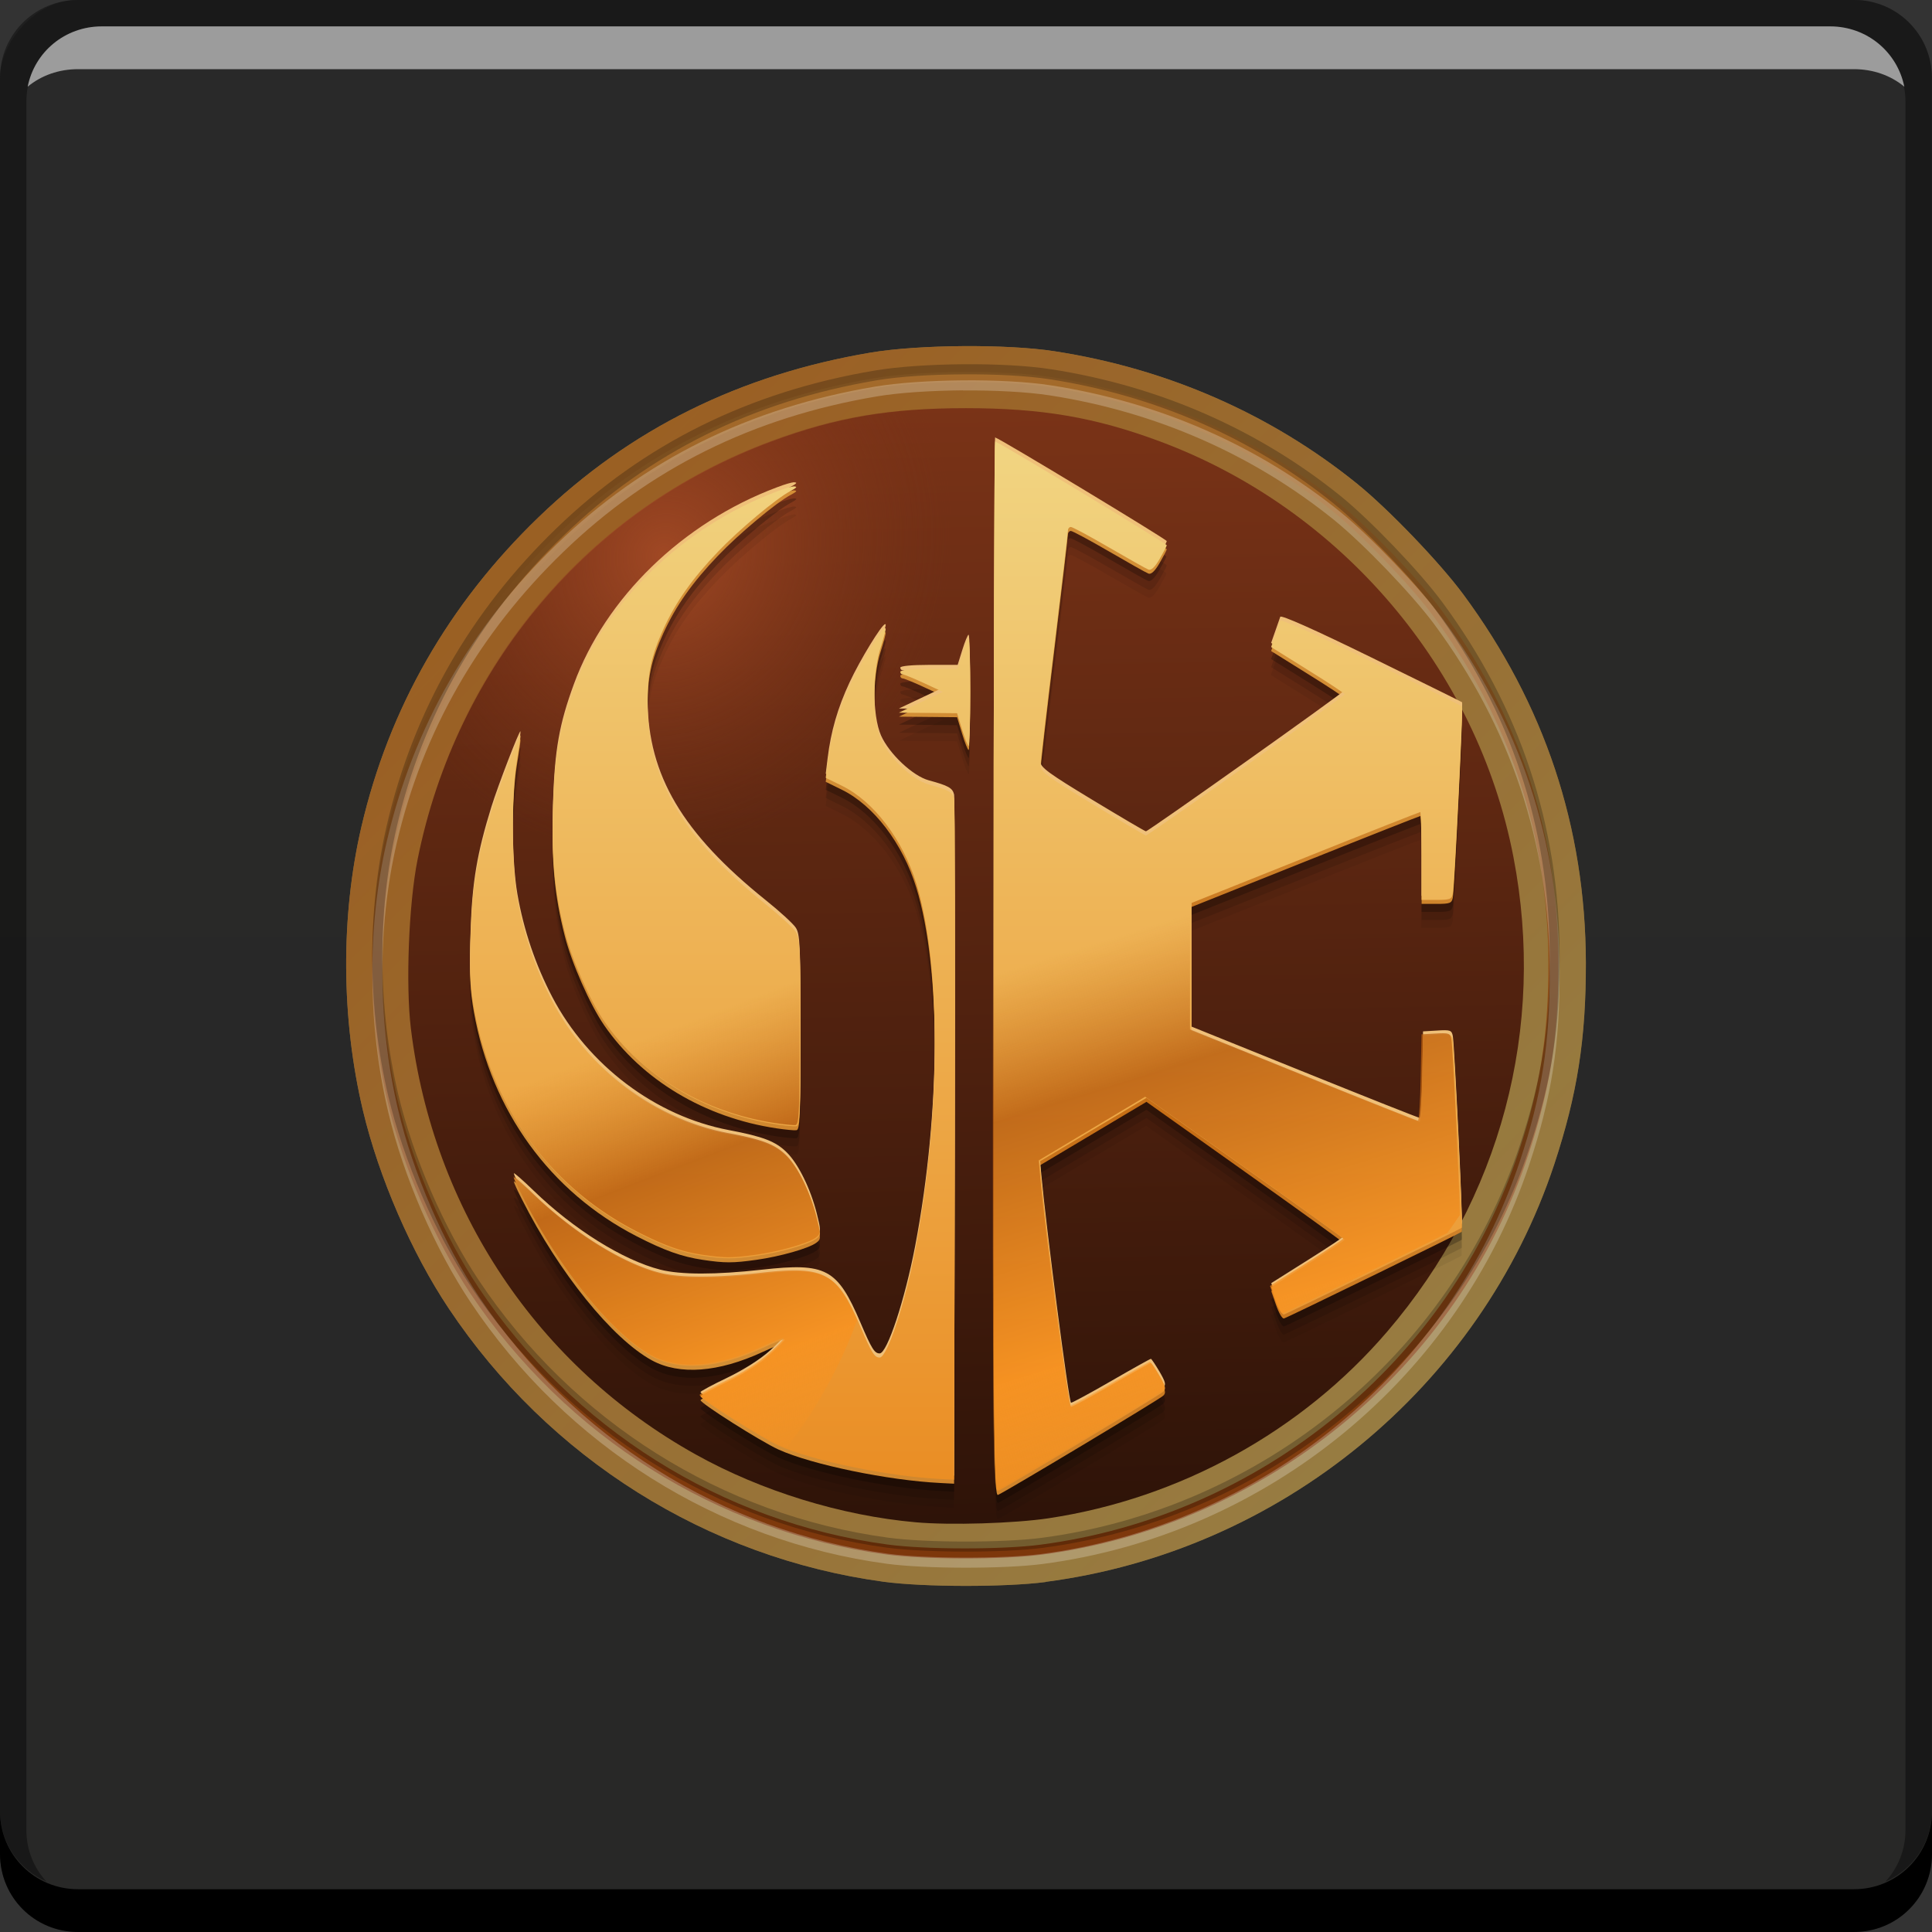 <svg xmlns="http://www.w3.org/2000/svg" xmlns:svg="http://www.w3.org/2000/svg" xmlns:xlink="http://www.w3.org/1999/xlink" id="svg2" width="48" height="48" version="1.1" viewBox="0 0 13.547 13.547"><rect x="0" y="0" width="13.547" height="13.547" fill="#333333" stroke="none"/><defs id="defs4"><linearGradient id="linearGradient6159"><stop id="stop6161" offset="0" stop-color="#a04824" stop-opacity="1"/><stop id="stop6163" offset="1" stop-color="#7a3317" stop-opacity="0"/></linearGradient><linearGradient id="linearGradient6140"><stop id="stop6142" offset="0" stop-color="#fb931f" stop-opacity="0"/><stop id="stop6144" offset=".267" stop-color="#fa911d" stop-opacity="1"/><stop id="stop6146" offset=".737" stop-color="#b05309" stop-opacity="1"/><stop id="stop6148" offset="1" stop-color="#c66d14" stop-opacity="0"/></linearGradient><linearGradient id="linearGradient6102"><stop id="stop6104" offset="0" stop-color="#fb931f" stop-opacity="0"/><stop id="stop6110" offset=".267" stop-color="#fa911d" stop-opacity="1"/><stop id="stop6112" offset=".717" stop-color="#b05309" stop-opacity="1"/><stop id="stop6106" offset="1" stop-color="#c66d14" stop-opacity="0"/></linearGradient><linearGradient id="linearGradient6079"><stop id="stop6081" offset="0" stop-color="#c56b13" stop-opacity="1"/><stop id="stop6083" offset="1" stop-color="#d38f36" stop-opacity="1"/></linearGradient><linearGradient id="linearGradient6067"><stop id="stop6069" offset="0" stop-color="#ea8c22" stop-opacity="1"/><stop id="stop6071" offset="1" stop-color="#f1d582" stop-opacity="1"/></linearGradient><linearGradient id="linearGradient6057"><stop id="stop6059" offset="0" stop-color="#d28c15" stop-opacity="1"/><stop id="stop6061" offset=".039" stop-color="#9e8749" stop-opacity="1"/><stop id="stop6063" offset=".94" stop-color="#9a4d0b" stop-opacity="1"/><stop id="stop6065" offset="1" stop-color="#fbe48c" stop-opacity="1"/></linearGradient><linearGradient id="linearGradient5993"><stop id="stop5995" offset="0" stop-color="#2e1308" stop-opacity="1"/><stop id="stop5997" offset="1" stop-color="#7a3317" stop-opacity="1"/></linearGradient><linearGradient id="linearGradient5728"><stop id="stop5730" offset="0" stop-color="#7d370b" stop-opacity="1"/><stop id="stop5732" offset="1" stop-color="#a46b2b" stop-opacity="1"/></linearGradient><linearGradient id="linearGradient1061" x1="-31.188" x2="-31.188" y1="-1055.425" y2="-1007.487" gradientTransform="matrix(0.282,0,0,0.282,15.557,284.302)" gradientUnits="userSpaceOnUse" xlink:href="#linearGradient1373"/><linearGradient id="linearGradient6194" x1="0" x2="1" y1="0" y2="0" gradientTransform="matrix(13.527,20.526,20.526,-13.527,19.19,1021.054)" gradientUnits="userSpaceOnUse" spreadMethod="pad"><stop id="stop6196" offset="0" stop-color="#fff" stop-opacity="1"/><stop id="stop6198" offset=".168" stop-color="#29282b" stop-opacity="1"/><stop id="stop6200" offset=".264" stop-color="#868c95" stop-opacity="1"/><stop id="stop6202" offset=".396" stop-color="#92979f" stop-opacity="1"/><stop id="stop6204" offset=".542" stop-color="#737881" stop-opacity="1"/><stop id="stop6206" offset=".626" stop-color="#70757e" stop-opacity="1"/><stop id="stop6208" offset=".718" stop-color="#e4e6e8" stop-opacity="1"/><stop id="stop6210" offset=".791" stop-color="#fff" stop-opacity="1"/><stop id="stop6212" offset="1" stop-color="#1d191a" stop-opacity="1"/></linearGradient><linearGradient id="linearGradient5485" x1="11.133" x2="2.463" y1="11.16" y2="2.49" gradientUnits="userSpaceOnUse" xlink:href="#linearGradient6194"/><linearGradient id="linearGradient5664" x1="11.133" x2="2.463" y1="11.16" y2="2.49" gradientUnits="userSpaceOnUse" xlink:href="#linearGradient4686"/><linearGradient id="linearGradient5716" x1="6.639" x2="6.639" y1="11.138" y2="2.374" gradientTransform="matrix(3.394,0,0,3.394,1.013,1.013)" gradientUnits="userSpaceOnUse" xlink:href="#linearGradient5728"/><linearGradient id="linearGradient5981" x1="6.747" x2="6.606" y1="10.664" y2="2.845" gradientUnits="userSpaceOnUse" xlink:href="#linearGradient5993"/><linearGradient id="linearGradient4686"><stop id="stop4688" offset="0" stop-color="#524625" stop-opacity="1"/><stop id="stop4690" offset=".039" stop-color="#9e8749" stop-opacity="1"/><stop id="stop4692" offset=".94" stop-color="#c6af76" stop-opacity="1"/><stop id="stop4694" offset="1" stop-color="#000" stop-opacity="1"/></linearGradient><linearGradient id="linearGradient6055" x1="11.133" x2="2.472" y1="11.16" y2="2.499" gradientUnits="userSpaceOnUse" xlink:href="#linearGradient6057"/><linearGradient id="linearGradient6073" x1="6.835" x2="6.835" y1="10.528" y2="3.07" gradientUnits="userSpaceOnUse" xlink:href="#linearGradient6067"/><radialGradient id="radialGradient6077" cx="8.12" cy="7.975" r="3.477" fx="8.12" fy="7.975" gradientTransform="matrix(1,0,0,1.058,0,-0.367)" gradientUnits="userSpaceOnUse" xlink:href="#linearGradient6079"/><linearGradient id="linearGradient6108" x1="5.746" x2="4.586" y1="10.303" y2="7.267" gradientTransform="scale(3.543)" gradientUnits="userSpaceOnUse" xlink:href="#linearGradient6102"/><linearGradient id="linearGradient6134" x1="9.525" x2="8.41" y1="9.984" y2="6.396" gradientTransform="scale(3.543)" gradientUnits="userSpaceOnUse" xlink:href="#linearGradient6140"/><radialGradient id="radialGradient6157" cx="15.321" cy="13.901" r="7.648" fx="15.321" fy="13.901" gradientTransform="matrix(0.53,-0.848,0.776,0.485,-2.415,20.042)" gradientUnits="userSpaceOnUse" xlink:href="#linearGradient6159"/><linearGradient id="linearGradient1373"><stop id="stop1375" offset="0" stop-color="#282827" stop-opacity="1"/><stop id="stop1377" offset="1" stop-color="#292929" stop-opacity="1"/></linearGradient></defs><rect id="rect2991-1" width="13.547" height="13.547" x="0" y="-13.545" fill="url(#linearGradient1061)" fill-opacity="1" stroke="none" ry=".549" transform="scale(1,-1)"/><path id="rect846" fill="#000" fill-opacity="1" stroke="none" d="m -1.9999999e-8,12.7 0,0.3 c 0,0.304 0.243,0.547 0.547,0.547 l 12.453,0 c 0.304,0 0.547,-0.243 0.547,-0.547 l 0,-0.3 c 0,0.304 -0.243,0.547 -0.547,0.547 l -12.453,0 C 0.243,13.247 -1.9999999e-8,13.004 -1.9999999e-8,12.7 Z"/><path id="rect4280-4" fill="#000" fill-opacity=".392" stroke="none" d="M 0.547,-1.88294e-7 C 0.243,-1.88294e-7 -1.9999999e-8,0.243 -1.9999999e-8,0.547 l 0,12.153 c 0,0.224 0.135,0.409 0.326,0.494 -0.087,-0.094 -0.141,-0.221 -0.141,-0.362 l 0,-12.118 c 0,-0.296 0.233,-0.529 0.529,-0.529 l 12.118,0 c 0.296,0 0.529,0.233 0.529,0.529 l 0,12.118 c 0,0.141 -0.054,0.268 -0.141,0.362 0.191,-0.085 0.326,-0.27 0.326,-0.494 l 0,-12.153 C 13.547,0.243 13.304,-1.88294e-7 13,-1.88294e-7 l -12.453,0 z"/><path id="path7515" fill="#fff" fill-opacity=".537" stroke="none" d="m 0.714,0.185 c -0.259,0 -0.472,0.18 -0.52,0.423 0.095,-0.079 0.219,-0.123 0.353,-0.123 l 12.453,0 c 0.134,0 0.258,0.044 0.353,0.123 -0.049,-0.243 -0.262,-0.423 -0.52,-0.423 l -12.118,0 z"/><path id="path4184" fill="url(#linearGradient5485)" fill-opacity="1" stroke-width=".019" d="m 7.331,11.092 c 1.647,-0.214 3.051,-1.367 3.568,-2.93 0.161,-0.488 0.222,-0.877 0.221,-1.412 -0.003,-0.951 -0.29,-1.812 -0.86,-2.583 -0.165,-0.223 -0.525,-0.598 -0.744,-0.775 -0.604,-0.488 -1.33,-0.807 -2.121,-0.929 -0.334,-0.052 -0.953,-0.047 -1.288,0.009 -0.92,0.155 -1.691,0.537 -2.332,1.156 -0.63,0.608 -1.047,1.338 -1.241,2.17 -0.146,0.628 -0.142,1.344 0.011,1.989 0.111,0.467 0.341,0.998 0.603,1.39 0.701,1.049 1.811,1.746 3.047,1.914 0.279,0.038 0.853,0.039 1.137,0.002 z"/><path id="path5662" fill="url(#linearGradient5664)" fill-opacity="1" stroke-width=".019" d="m 7.331,11.092 c 1.647,-0.214 3.051,-1.367 3.568,-2.93 0.161,-0.488 0.222,-0.877 0.221,-1.412 -0.003,-0.951 -0.29,-1.812 -0.86,-2.583 -0.165,-0.223 -0.525,-0.598 -0.744,-0.775 -0.604,-0.488 -1.33,-0.807 -2.121,-0.929 -0.334,-0.052 -0.953,-0.047 -1.288,0.009 -0.92,0.155 -1.691,0.537 -2.332,1.156 -0.63,0.608 -1.047,1.338 -1.241,2.17 -0.146,0.628 -0.142,1.344 0.011,1.989 0.111,0.467 0.341,0.998 0.603,1.39 0.701,1.049 1.811,1.746 3.047,1.914 0.279,0.038 0.853,0.039 1.137,0.002 z" opacity=".76"/><path id="path6053" fill="url(#linearGradient6055)" fill-opacity="1" stroke-width=".019" d="m 7.331,11.092 c 1.647,-0.214 3.051,-1.367 3.568,-2.93 0.161,-0.488 0.222,-0.877 0.221,-1.412 -0.003,-0.951 -0.29,-1.812 -0.86,-2.583 -0.165,-0.223 -0.525,-0.598 -0.744,-0.775 -0.604,-0.488 -1.33,-0.807 -2.121,-0.929 -0.334,-0.052 -0.953,-0.047 -1.288,0.009 -0.92,0.155 -1.691,0.537 -2.332,1.156 -0.63,0.608 -1.047,1.338 -1.241,2.17 -0.146,0.628 -0.142,1.344 0.011,1.989 0.111,0.467 0.341,0.998 0.603,1.39 0.701,1.049 1.811,1.746 3.047,1.914 0.279,0.038 0.853,0.039 1.137,0.002 z" opacity=".76"/><path id="path5714" fill="url(#linearGradient5716)" fill-opacity="1" stroke-width=".066" d="M 23.924 9.25 C 23.115 9.256 22.306 9.309 21.738 9.404 C 18.615 9.931 15.999 11.227 13.824 13.326 C 11.687 15.39 10.27 17.869 9.613 20.691 C 9.117 22.822 9.129 25.253 9.648 27.441 C 10.025 29.028 10.806 30.831 11.693 32.158 C 14.074 35.72 17.84 38.085 22.033 38.652 C 22.981 38.781 24.929 38.784 25.893 38.658 C 31.482 37.932 36.246 34.02 38.002 28.715 C 38.55 27.06 38.755 25.739 38.75 23.922 C 38.74 20.696 37.766 17.772 35.83 15.156 C 35.269 14.399 34.051 13.127 33.307 12.525 C 31.258 10.868 28.793 9.789 26.109 9.373 C 25.542 9.285 24.733 9.244 23.924 9.25 z M 23.926 9.5 C 24.721 9.494 25.517 9.535 26.074 9.621 C 28.713 10.03 31.135 11.091 33.148 12.721 C 33.88 13.313 35.08 14.562 35.631 15.307 C 37.534 17.878 38.49 20.75 38.5 23.922 C 38.505 25.708 38.302 27.008 37.764 28.635 C 36.037 33.85 31.354 37.696 25.859 38.41 C 24.912 38.533 22.998 38.53 22.066 38.404 C 17.945 37.847 14.243 35.521 11.902 32.02 C 11.03 30.715 10.263 28.942 9.893 27.383 C 9.382 25.231 9.37 22.841 9.857 20.746 C 10.503 17.971 11.897 15.536 13.998 13.508 C 16.136 11.444 18.707 10.168 21.777 9.65 C 22.335 9.556 23.13 9.506 23.926 9.5 z" opacity="1" transform="scale(0.282)"/><path id="path4180" fill="url(#linearGradient5981)" fill-opacity="1" stroke-width=".019" d="m 7.352,10.646 c 0.92,-0.138 1.777,-0.61 2.376,-1.31 0.795,-0.928 1.115,-2.13 0.884,-3.327 -0.254,-1.319 -1.209,-2.441 -2.479,-2.914 -0.454,-0.169 -0.828,-0.233 -1.361,-0.233 -0.533,0 -0.907,0.064 -1.361,0.233 -1.279,0.476 -2.212,1.578 -2.483,2.932 -0.062,0.308 -0.084,0.879 -0.047,1.184 0.155,1.272 0.89,2.371 1.998,2.988 0.459,0.256 1.021,0.429 1.541,0.475 0.243,0.022 0.69,0.008 0.933,-0.028 z"/><path id="path6150" fill="url(#radialGradient6157)" fill-opacity="1" stroke-width=".068" d="m 23.994,10.141 c -1.889,0 -3.215,0.227 -4.824,0.826 -4.533,1.688 -7.837,5.589 -8.799,10.389 -0.066,0.33 -0.114,0.753 -0.152,1.201 15.581,1.734 15.586,-6.679 15.297,-12.348 -0.476,-0.042 -0.971,-0.068 -1.521,-0.068 z" transform="scale(0.282)"/><path id="path6120" fill="#000" fill-opacity=".059" stroke-width=".019" d="m 6.978,3.291 c -0.006,0 -0.011,1.659 -0.011,3.686 0,3.383 0.003,3.685 0.031,3.674 0.046,-0.018 1.128,-0.667 1.158,-0.695 0.022,-0.02 0.017,-0.039 -0.026,-0.113 -0.029,-0.049 -0.056,-0.089 -0.06,-0.089 -0.005,0 -0.129,0.069 -0.276,0.154 -0.147,0.085 -0.275,0.154 -0.284,0.154 -0.015,0 -0.176,-1.242 -0.208,-1.596 L 7.29,8.34 7.663,8.117 8.037,7.894 8.731,8.387 c 0.382,0.271 0.695,0.497 0.695,0.502 3.08e-4,0.005 -0.115,0.082 -0.257,0.171 l -0.257,0.162 0.034,0.098 c 0.019,0.054 0.043,0.096 0.055,0.093 0.022,-0.005 1.235,-0.597 1.247,-0.608 0.009,-0.009 -0.052,-1.257 -0.063,-1.316 -0.008,-0.04 -0.018,-0.044 -0.109,-0.038 l -0.1,0.006 -0.005,0.303 c -0.003,0.167 -0.012,0.303 -0.019,0.303 -0.008,2.5e-5 -0.371,-0.144 -0.807,-0.32 l -0.793,-0.32 0,-0.448 0,-0.447 0.798,-0.319 c 0.439,-0.176 0.802,-0.319 0.807,-0.319 0.005,0 0.009,0.138 0.009,0.308 l 0,0.308 0.105,0 c 0.094,0 0.106,-0.005 0.114,-0.043 0.011,-0.053 0.072,-1.306 0.065,-1.314 -0.003,-0.003 -0.289,-0.144 -0.636,-0.314 -0.404,-0.198 -0.634,-0.3 -0.639,-0.285 -0.005,0.013 -0.021,0.059 -0.036,0.103 l -0.028,0.08 0.258,0.161 c 0.142,0.088 0.258,0.165 0.258,0.17 -2.05e-4,0.013 -1.378,0.991 -1.394,0.99 -0.007,-5.95e-4 -0.176,-0.1 -0.376,-0.221 -0.304,-0.184 -0.363,-0.227 -0.363,-0.265 -5.6e-5,-0.025 0.043,-0.4 0.096,-0.834 0.053,-0.434 0.096,-0.801 0.096,-0.816 0,-0.015 0.009,-0.027 0.021,-0.027 0.011,0 0.132,0.065 0.268,0.144 0.136,0.079 0.26,0.149 0.276,0.155 0.019,0.007 0.045,-0.017 0.078,-0.074 0.027,-0.047 0.05,-0.09 0.05,-0.097 0,-0.012 -1.18,-0.725 -1.2,-0.725 z m -1.407,0.316 c -0.019,0.001 -0.064,0.013 -0.126,0.037 -0.659,0.248 -1.2,0.774 -1.421,1.379 -0.103,0.281 -0.134,0.46 -0.146,0.821 -0.012,0.368 0.009,0.601 0.082,0.887 0.048,0.19 0.177,0.483 0.277,0.628 0.264,0.383 0.705,0.647 1.209,0.722 0.06,0.009 0.122,0.015 0.138,0.013 0.025,-0.003 0.029,-0.09 0.029,-0.658 0,-0.587 -0.004,-0.66 -0.033,-0.705 -0.018,-0.028 -0.114,-0.116 -0.213,-0.195 -0.582,-0.468 -0.822,-0.874 -0.826,-1.397 -0.002,-0.214 0.025,-0.343 0.111,-0.531 0.087,-0.191 0.202,-0.354 0.383,-0.543 0.147,-0.154 0.41,-0.374 0.508,-0.425 0.042,-0.022 0.049,-0.032 0.03,-0.031 z m 0.635,0.996 c -0.023,0.001 -0.174,0.247 -0.249,0.408 -0.084,0.18 -0.131,0.344 -0.154,0.533 l -0.013,0.107 0.112,0.055 c 0.224,0.109 0.428,0.377 0.523,0.687 0.176,0.574 0.172,1.624 -0.008,2.57 -0.072,0.377 -0.196,0.753 -0.249,0.753 -0.036,0 -0.056,-0.032 -0.135,-0.217 C 5.872,9.12 5.794,9.078 5.342,9.129 5.019,9.165 4.774,9.165 4.63,9.129 4.37,9.063 4.023,8.847 3.742,8.574 3.665,8.5 3.602,8.446 3.602,8.453 c 0,0.007 0.026,0.065 0.058,0.127 0.258,0.512 0.633,0.976 0.91,1.127 0.193,0.105 0.466,0.085 0.777,-0.059 0.08,-0.037 0.15,-0.064 0.154,-0.06 0.004,0.004 -0.043,0.053 -0.104,0.108 -0.069,0.062 -0.183,0.134 -0.299,0.19 -0.103,0.049 -0.187,0.095 -0.187,0.1 -6.05e-4,0.022 0.421,0.289 0.546,0.346 0.233,0.106 0.77,0.217 1.136,0.235 l 0.096,0.005 0.005,-2.366 c 0.003,-1.301 5.44e-4,-2.386 -0.005,-2.41 -0.011,-0.046 -0.041,-0.062 -0.177,-0.099 -0.112,-0.03 -0.277,-0.185 -0.335,-0.314 -0.062,-0.139 -0.063,-0.461 -0.002,-0.649 0.022,-0.068 0.037,-0.127 0.034,-0.131 -4.83e-4,-4.83e-4 -0.001,-6.57e-4 -0.002,-6.26e-4 z m 0.586,0.073 c -0.006,0 -0.026,0.048 -0.044,0.106 l -0.033,0.106 -0.201,0 c -0.121,0 -0.201,0.008 -0.201,0.019 0,0.011 0.007,0.019 0.017,0.019 0.009,0 0.076,0.027 0.149,0.061 l 0.132,0.061 -0.154,0.073 -0.154,0.073 0.204,0.002 0.204,0.002 0.035,0.115 c 0.019,0.063 0.04,0.115 0.046,0.115 0.006,0 0.011,-0.169 0.011,-0.375 0,-0.206 -0.005,-0.375 -0.011,-0.375 z m -3.142,0.677 c -0.008,-0.009 -0.158,0.381 -0.204,0.529 -0.101,0.326 -0.135,0.528 -0.146,0.865 -0.009,0.267 -0.004,0.366 0.023,0.519 0.124,0.694 0.535,1.26 1.14,1.571 0.196,0.101 0.318,0.144 0.465,0.166 0.154,0.023 0.211,0.023 0.376,-2.26e-4 0.165,-0.023 0.366,-0.08 0.419,-0.119 0.034,-0.025 0.034,-0.031 0.004,-0.15 C 5.684,8.56 5.599,8.387 5.519,8.307 5.441,8.229 5.353,8.195 5.111,8.149 4.598,8.052 4.124,7.695 3.873,7.215 c -0.117,-0.224 -0.2,-0.468 -0.244,-0.721 -0.042,-0.239 -0.043,-0.735 -0.002,-0.971 0.015,-0.09 0.026,-0.166 0.023,-0.17 z"/><path id="path6118" fill="#000" fill-opacity=".118" stroke-width=".019" d="m 6.978,3.235 c -0.006,0 -0.011,1.659 -0.011,3.686 0,3.383 0.003,3.685 0.031,3.674 0.046,-0.018 1.128,-0.667 1.158,-0.695 0.022,-0.02 0.017,-0.039 -0.026,-0.113 -0.029,-0.049 -0.056,-0.089 -0.06,-0.089 -0.005,0 -0.129,0.069 -0.276,0.154 -0.147,0.085 -0.275,0.154 -0.284,0.154 -0.015,0 -0.176,-1.242 -0.208,-1.596 l -0.011,-0.125 0.374,-0.223 0.374,-0.223 0.694,0.493 c 0.382,0.271 0.695,0.497 0.695,0.502 3.08e-4,0.005 -0.115,0.082 -0.257,0.171 l -0.257,0.162 0.034,0.098 c 0.019,0.054 0.043,0.096 0.055,0.093 0.022,-0.005 1.235,-0.597 1.247,-0.608 0.009,-0.009 -0.052,-1.257 -0.063,-1.316 -0.008,-0.04 -0.018,-0.044 -0.109,-0.038 l -0.1,0.006 -0.005,0.303 c -0.003,0.167 -0.012,0.303 -0.019,0.303 -0.008,2.5e-5 -0.371,-0.144 -0.807,-0.32 l -0.793,-0.32 0,-0.448 0,-0.447 0.798,-0.319 c 0.439,-0.176 0.802,-0.319 0.807,-0.319 0.005,0 0.009,0.138 0.009,0.308 l 0,0.308 0.105,0 c 0.094,0 0.106,-0.005 0.114,-0.043 0.011,-0.053 0.072,-1.306 0.065,-1.314 -0.003,-0.003 -0.289,-0.144 -0.636,-0.314 -0.404,-0.198 -0.634,-0.3 -0.639,-0.285 -0.005,0.013 -0.021,0.059 -0.036,0.103 l -0.028,0.08 0.258,0.161 c 0.142,0.088 0.258,0.165 0.258,0.17 -2.05e-4,0.013 -1.378,0.991 -1.394,0.99 -0.007,-5.95e-4 -0.176,-0.1 -0.376,-0.221 -0.304,-0.184 -0.363,-0.227 -0.363,-0.265 -5.6e-5,-0.025 0.043,-0.4 0.096,-0.834 0.053,-0.434 0.096,-0.801 0.096,-0.816 0,-0.015 0.009,-0.027 0.021,-0.027 0.011,0 0.132,0.065 0.268,0.144 0.136,0.079 0.26,0.149 0.276,0.155 0.019,0.007 0.045,-0.017 0.078,-0.074 0.027,-0.047 0.05,-0.09 0.05,-0.097 0,-0.012 -1.18,-0.725 -1.2,-0.725 z m -1.407,0.316 c -0.019,10e-4 -0.064,0.013 -0.126,0.037 -0.659,0.248 -1.2,0.774 -1.421,1.379 -0.103,0.281 -0.134,0.46 -0.146,0.821 -0.012,0.368 0.009,0.601 0.082,0.887 0.048,0.19 0.177,0.483 0.277,0.628 0.264,0.383 0.705,0.647 1.209,0.722 0.06,0.009 0.122,0.015 0.138,0.013 0.025,-0.003 0.029,-0.09 0.029,-0.658 0,-0.587 -0.004,-0.66 -0.033,-0.705 -0.018,-0.028 -0.114,-0.116 -0.213,-0.195 -0.582,-0.468 -0.822,-0.874 -0.826,-1.397 -0.002,-0.214 0.025,-0.343 0.111,-0.531 0.087,-0.191 0.202,-0.354 0.383,-0.543 0.147,-0.154 0.41,-0.374 0.508,-0.425 0.042,-0.022 0.049,-0.032 0.03,-0.031 z m 0.635,0.996 c -0.023,0.001 -0.174,0.247 -0.249,0.408 -0.084,0.18 -0.131,0.344 -0.154,0.533 l -0.013,0.107 0.112,0.055 c 0.224,0.109 0.428,0.377 0.523,0.687 0.176,0.574 0.172,1.624 -0.008,2.57 -0.072,0.377 -0.196,0.753 -0.249,0.753 -0.036,0 -0.056,-0.032 -0.135,-0.217 -0.162,-0.379 -0.24,-0.42 -0.692,-0.37 -0.322,0.036 -0.568,0.036 -0.711,-2.87e-4 -0.26,-0.066 -0.607,-0.282 -0.888,-0.554 -0.077,-0.074 -0.139,-0.129 -0.139,-0.121 0,0.007 0.026,0.065 0.058,0.127 0.258,0.512 0.633,0.976 0.91,1.127 0.193,0.105 0.466,0.085 0.777,-0.059 0.08,-0.037 0.15,-0.064 0.154,-0.06 0.004,0.004 -0.043,0.053 -0.104,0.108 -0.069,0.062 -0.183,0.134 -0.299,0.19 -0.103,0.049 -0.187,0.095 -0.187,0.1 -6.05e-4,0.022 0.421,0.289 0.546,0.346 0.233,0.106 0.77,0.217 1.136,0.235 l 0.096,0.005 0.005,-2.366 c 0.003,-1.301 5.44e-4,-2.386 -0.005,-2.41 -0.011,-0.046 -0.041,-0.062 -0.177,-0.099 -0.112,-0.03 -0.277,-0.185 -0.335,-0.314 -0.062,-0.139 -0.063,-0.461 -0.002,-0.649 0.022,-0.068 0.037,-0.127 0.034,-0.131 -4.83e-4,-4.83e-4 -0.001,-6.57e-4 -0.002,-6.26e-4 z m 0.586,0.073 c -0.006,0 -0.026,0.048 -0.044,0.106 l -0.033,0.106 -0.201,0 c -0.121,0 -0.201,0.008 -0.201,0.019 0,0.011 0.007,0.019 0.017,0.019 0.009,0 0.076,0.027 0.149,0.061 l 0.132,0.061 -0.154,0.073 -0.154,0.073 0.204,0.002 0.204,0.002 0.035,0.115 c 0.019,0.063 0.04,0.115 0.046,0.115 0.006,0 0.011,-0.169 0.011,-0.375 0,-0.206 -0.005,-0.375 -0.011,-0.375 z m -3.142,0.677 c -0.008,-0.009 -0.158,0.381 -0.204,0.529 -0.101,0.326 -0.135,0.528 -0.146,0.865 -0.009,0.267 -0.004,0.366 0.023,0.519 0.124,0.694 0.535,1.26 1.14,1.571 0.196,0.101 0.318,0.144 0.465,0.166 0.154,0.023 0.211,0.023 0.376,-2.26e-4 0.165,-0.023 0.366,-0.08 0.419,-0.119 0.034,-0.025 0.034,-0.031 0.004,-0.15 -0.044,-0.174 -0.129,-0.346 -0.209,-0.426 -0.079,-0.079 -0.166,-0.112 -0.408,-0.158 -0.513,-0.097 -0.987,-0.454 -1.238,-0.934 -0.117,-0.224 -0.2,-0.468 -0.244,-0.721 -0.042,-0.239 -0.043,-0.735 -0.002,-0.971 0.015,-0.09 0.026,-0.166 0.023,-0.17 z"/><path id="path6114" fill="#000" fill-opacity=".235" stroke-width=".019" d="m 6.978,3.178 c -0.006,0 -0.011,1.659 -0.011,3.686 0,3.383 0.003,3.685 0.031,3.674 0.046,-0.018 1.128,-0.667 1.158,-0.695 0.022,-0.02 0.017,-0.039 -0.026,-0.113 -0.029,-0.049 -0.056,-0.089 -0.06,-0.089 -0.005,0 -0.129,0.069 -0.276,0.154 -0.147,0.085 -0.275,0.154 -0.284,0.154 -0.015,0 -0.176,-1.242 -0.208,-1.596 l -0.011,-0.125 0.374,-0.223 0.374,-0.223 0.694,0.493 c 0.382,0.271 0.695,0.497 0.695,0.502 3.08e-4,0.005 -0.115,0.082 -0.257,0.171 l -0.257,0.162 0.034,0.098 c 0.019,0.054 0.043,0.096 0.055,0.093 0.022,-0.005 1.235,-0.597 1.247,-0.608 0.009,-0.009 -0.052,-1.257 -0.063,-1.316 -0.008,-0.04 -0.018,-0.044 -0.109,-0.038 l -0.1,0.006 -0.005,0.303 c -0.003,0.167 -0.012,0.303 -0.019,0.303 -0.008,2.5e-5 -0.371,-0.144 -0.807,-0.32 l -0.793,-0.32 0,-0.448 0,-0.447 0.798,-0.319 c 0.439,-0.176 0.802,-0.319 0.807,-0.319 0.005,0 0.009,0.138 0.009,0.308 l 0,0.308 0.105,0 c 0.094,0 0.106,-0.005 0.114,-0.043 0.011,-0.053 0.072,-1.306 0.065,-1.314 -0.003,-0.003 -0.289,-0.144 -0.636,-0.314 -0.404,-0.198 -0.634,-0.3 -0.639,-0.285 -0.005,0.013 -0.021,0.059 -0.036,0.103 l -0.028,0.08 0.258,0.161 c 0.142,0.088 0.258,0.165 0.258,0.17 -2.05e-4,0.013 -1.378,0.991 -1.394,0.99 C 8.025,5.937 7.856,5.837 7.656,5.716 7.352,5.532 7.294,5.489 7.293,5.451 c -5.6e-5,-0.025 0.043,-0.4 0.096,-0.834 0.053,-0.434 0.096,-0.801 0.096,-0.816 0,-0.015 0.009,-0.027 0.021,-0.027 0.011,0 0.132,0.065 0.268,0.144 0.136,0.079 0.26,0.149 0.276,0.155 0.019,0.007 0.045,-0.017 0.078,-0.074 0.027,-0.047 0.05,-0.09 0.05,-0.097 0,-0.012 -1.18,-0.725 -1.2,-0.725 z m -1.407,0.316 c -0.019,10e-4 -0.064,0.013 -0.126,0.037 -0.659,0.248 -1.2,0.774 -1.421,1.379 -0.103,0.281 -0.134,0.46 -0.146,0.821 -0.012,0.368 0.009,0.601 0.082,0.887 0.048,0.19 0.177,0.483 0.277,0.628 0.264,0.383 0.705,0.647 1.209,0.722 0.06,0.009 0.122,0.015 0.138,0.013 0.025,-0.003 0.029,-0.09 0.029,-0.658 0,-0.587 -0.004,-0.66 -0.033,-0.705 -0.018,-0.028 -0.114,-0.116 -0.213,-0.195 -0.582,-0.468 -0.822,-0.874 -0.826,-1.397 -0.002,-0.214 0.025,-0.343 0.111,-0.531 0.087,-0.191 0.202,-0.354 0.383,-0.543 0.147,-0.154 0.41,-0.374 0.508,-0.425 0.042,-0.022 0.049,-0.032 0.03,-0.031 z m 0.635,0.996 c -0.023,0.001 -0.174,0.247 -0.249,0.408 -0.084,0.18 -0.131,0.344 -0.154,0.533 l -0.013,0.107 0.112,0.055 c 0.224,0.109 0.428,0.377 0.523,0.687 0.176,0.574 0.172,1.624 -0.008,2.57 -0.072,0.377 -0.196,0.753 -0.249,0.753 -0.036,0 -0.056,-0.032 -0.135,-0.217 -0.162,-0.379 -0.24,-0.42 -0.692,-0.37 -0.322,0.036 -0.568,0.036 -0.711,-2.87e-4 -0.26,-0.066 -0.607,-0.282 -0.888,-0.554 -0.077,-0.074 -0.139,-0.129 -0.139,-0.121 0,0.007 0.026,0.065 0.058,0.127 0.258,0.512 0.633,0.976 0.91,1.127 0.193,0.105 0.466,0.085 0.777,-0.059 0.08,-0.037 0.15,-0.064 0.154,-0.06 0.004,0.004 -0.043,0.053 -0.104,0.108 -0.069,0.062 -0.183,0.134 -0.299,0.19 -0.103,0.049 -0.187,0.095 -0.187,0.1 -6.05e-4,0.022 0.421,0.289 0.546,0.346 0.233,0.106 0.77,0.217 1.136,0.235 l 0.096,0.005 0.005,-2.366 c 0.003,-1.301 5.44e-4,-2.386 -0.005,-2.41 -0.011,-0.046 -0.041,-0.062 -0.177,-0.099 -0.112,-0.03 -0.277,-0.185 -0.335,-0.314 -0.062,-0.139 -0.063,-0.461 -0.002,-0.649 0.022,-0.068 0.037,-0.127 0.034,-0.131 -4.83e-4,-4.83e-4 -0.001,-6.57e-4 -0.002,-6.26e-4 z m 0.586,0.073 c -0.006,0 -0.026,0.048 -0.044,0.106 l -0.033,0.106 -0.201,0 c -0.121,0 -0.201,0.008 -0.201,0.019 0,0.011 0.007,0.019 0.017,0.019 0.009,0 0.076,0.027 0.149,0.061 l 0.132,0.061 -0.154,0.073 -0.154,0.073 0.204,0.002 0.204,0.002 0.035,0.115 c 0.019,0.063 0.04,0.115 0.046,0.115 0.006,0 0.011,-0.169 0.011,-0.375 0,-0.206 -0.005,-0.375 -0.011,-0.375 z M 3.65,5.24 c -0.008,-0.009 -0.158,0.381 -0.204,0.529 -0.101,0.326 -0.135,0.528 -0.146,0.865 -0.009,0.267 -0.004,0.366 0.023,0.519 0.124,0.694 0.535,1.26 1.14,1.571 0.196,0.101 0.318,0.144 0.465,0.166 0.154,0.023 0.211,0.023 0.376,-2.26e-4 0.165,-0.023 0.366,-0.08 0.419,-0.119 0.034,-0.025 0.034,-0.031 0.004,-0.15 -0.044,-0.174 -0.129,-0.346 -0.209,-0.426 -0.079,-0.079 -0.166,-0.112 -0.408,-0.158 -0.513,-0.097 -0.987,-0.454 -1.238,-0.934 -0.117,-0.224 -0.2,-0.468 -0.244,-0.721 -0.042,-0.239 -0.043,-0.735 -0.002,-0.971 0.015,-0.09 0.026,-0.166 0.023,-0.17 z"/><path id="path6075" fill="url(#radialGradient6077)" fill-opacity="1" stroke-width=".019" d="m 6.978,3.122 c -0.006,0 -0.011,1.659 -0.011,3.686 0,3.383 0.003,3.685 0.031,3.674 0.046,-0.018 1.128,-0.667 1.158,-0.695 0.022,-0.02 0.017,-0.039 -0.026,-0.113 -0.029,-0.049 -0.056,-0.089 -0.06,-0.089 -0.005,0 -0.129,0.069 -0.276,0.154 -0.147,0.085 -0.275,0.154 -0.284,0.154 -0.015,0 -0.176,-1.242 -0.208,-1.596 l -0.011,-0.125 0.374,-0.223 0.374,-0.223 0.694,0.493 c 0.382,0.271 0.695,0.497 0.695,0.502 3.08e-4,0.005 -0.115,0.082 -0.257,0.171 l -0.257,0.162 0.034,0.098 c 0.019,0.054 0.043,0.096 0.055,0.093 0.022,-0.005 1.235,-0.597 1.247,-0.608 0.009,-0.009 -0.052,-1.257 -0.063,-1.316 -0.008,-0.04 -0.018,-0.044 -0.109,-0.038 l -0.1,0.006 -0.005,0.303 c -0.003,0.167 -0.012,0.303 -0.019,0.303 -0.008,2.5e-5 -0.371,-0.144 -0.807,-0.32 l -0.793,-0.32 0,-0.448 0,-0.447 0.798,-0.319 c 0.439,-0.176 0.802,-0.319 0.807,-0.319 0.005,0 0.009,0.138 0.009,0.308 l 0,0.308 0.105,0 c 0.094,0 0.106,-0.005 0.114,-0.043 0.011,-0.053 0.072,-1.306 0.065,-1.314 -0.003,-0.003 -0.289,-0.144 -0.636,-0.314 -0.404,-0.198 -0.634,-0.3 -0.639,-0.285 -0.005,0.013 -0.021,0.059 -0.036,0.103 l -0.028,0.08 0.258,0.161 c 0.142,0.088 0.258,0.165 0.258,0.17 -2.05e-4,0.013 -1.378,0.991 -1.394,0.99 -0.007,-5.95e-4 -0.176,-0.1 -0.376,-0.221 -0.304,-0.184 -0.363,-0.227 -0.363,-0.265 -5.6e-5,-0.025 0.043,-0.4 0.096,-0.834 0.053,-0.434 0.096,-0.801 0.096,-0.816 0,-0.015 0.009,-0.027 0.021,-0.027 0.011,0 0.132,0.065 0.268,0.144 0.136,0.079 0.26,0.149 0.276,0.155 0.019,0.007 0.045,-0.017 0.078,-0.074 0.027,-0.047 0.05,-0.09 0.05,-0.097 0,-0.012 -1.18,-0.725 -1.2,-0.725 z m -1.407,0.316 c -0.019,10e-4 -0.064,0.013 -0.126,0.037 -0.659,0.248 -1.2,0.774 -1.421,1.379 -0.103,0.281 -0.134,0.46 -0.146,0.821 -0.012,0.368 0.009,0.601 0.082,0.887 0.048,0.19 0.177,0.483 0.277,0.628 0.264,0.383 0.705,0.647 1.209,0.722 0.06,0.009 0.122,0.015 0.138,0.013 0.025,-0.003 0.029,-0.09 0.029,-0.658 0,-0.587 -0.004,-0.66 -0.033,-0.705 -0.018,-0.028 -0.114,-0.116 -0.213,-0.195 -0.582,-0.468 -0.822,-0.874 -0.826,-1.397 -0.002,-0.214 0.025,-0.343 0.111,-0.531 0.087,-0.191 0.202,-0.354 0.383,-0.543 0.147,-0.154 0.41,-0.374 0.508,-0.425 0.042,-0.022 0.049,-0.032 0.03,-0.031 z m 0.635,0.996 c -0.023,0.001 -0.174,0.247 -0.249,0.408 -0.084,0.18 -0.131,0.344 -0.154,0.533 l -0.013,0.107 0.112,0.055 c 0.224,0.109 0.428,0.377 0.523,0.687 0.176,0.574 0.172,1.624 -0.008,2.57 -0.072,0.377 -0.196,0.753 -0.249,0.753 -0.036,0 -0.056,-0.032 -0.135,-0.217 -0.162,-0.379 -0.24,-0.42 -0.692,-0.37 -0.322,0.036 -0.568,0.036 -0.711,-2.87e-4 -0.26,-0.066 -0.607,-0.282 -0.888,-0.554 -0.077,-0.074 -0.139,-0.129 -0.139,-0.121 0,0.007 0.026,0.065 0.058,0.127 0.258,0.512 0.633,0.976 0.91,1.127 0.193,0.105 0.466,0.085 0.777,-0.059 0.08,-0.037 0.15,-0.064 0.154,-0.06 0.004,0.004 -0.043,0.053 -0.104,0.108 -0.069,0.062 -0.183,0.134 -0.299,0.19 -0.103,0.049 -0.187,0.095 -0.187,0.1 -6.05e-4,0.022 0.421,0.289 0.546,0.346 0.233,0.106 0.77,0.217 1.136,0.235 l 0.096,0.005 0.005,-2.366 c 0.003,-1.301 5.44e-4,-2.386 -0.005,-2.41 -0.011,-0.046 -0.041,-0.062 -0.177,-0.099 -0.112,-0.03 -0.277,-0.185 -0.335,-0.314 -0.062,-0.139 -0.063,-0.461 -0.002,-0.649 0.022,-0.068 0.037,-0.127 0.034,-0.131 -4.83e-4,-4.83e-4 -0.001,-6.57e-4 -0.002,-6.26e-4 z m 0.586,0.073 c -0.006,0 -0.026,0.048 -0.044,0.106 l -0.033,0.106 -0.201,0 c -0.121,0 -0.201,0.008 -0.201,0.019 0,0.011 0.007,0.019 0.017,0.019 0.009,0 0.076,0.027 0.149,0.061 l 0.132,0.061 -0.154,0.073 -0.154,0.073 0.204,0.002 0.204,0.002 0.035,0.115 c 0.019,0.063 0.04,0.115 0.046,0.115 0.006,0 0.011,-0.169 0.011,-0.375 0,-0.206 -0.005,-0.375 -0.011,-0.375 z m -3.142,0.677 c -0.008,-0.009 -0.158,0.381 -0.204,0.529 -0.101,0.326 -0.135,0.528 -0.146,0.865 -0.009,0.267 -0.004,0.366 0.023,0.519 0.124,0.694 0.535,1.26 1.14,1.571 0.196,0.101 0.318,0.144 0.465,0.166 0.154,0.023 0.211,0.023 0.376,-2.26e-4 0.165,-0.023 0.366,-0.08 0.419,-0.119 0.034,-0.025 0.034,-0.031 0.004,-0.15 -0.044,-0.174 -0.129,-0.346 -0.209,-0.426 -0.079,-0.079 -0.166,-0.112 -0.408,-0.158 -0.513,-0.097 -0.987,-0.454 -1.238,-0.934 -0.117,-0.224 -0.2,-0.468 -0.244,-0.721 -0.042,-0.239 -0.043,-0.735 -0.002,-0.971 0.015,-0.09 0.026,-0.166 0.023,-0.17 z"/><path id="path6085" fill="#efc079" fill-opacity="1" stroke-width=".019" d="m 6.978,3.065 c -0.006,0 -0.011,1.659 -0.011,3.686 0,3.383 0.003,3.685 0.031,3.674 0.046,-0.018 1.128,-0.667 1.158,-0.695 0.022,-0.02 0.017,-0.039 -0.026,-0.113 -0.029,-0.049 -0.056,-0.089 -0.06,-0.089 -0.005,0 -0.129,0.069 -0.276,0.154 -0.147,0.085 -0.275,0.154 -0.284,0.154 -0.015,0 -0.176,-1.242 -0.208,-1.596 l -0.011,-0.125 0.374,-0.223 0.374,-0.223 0.694,0.493 c 0.382,0.271 0.695,0.497 0.695,0.502 3.08e-4,0.005 -0.115,0.082 -0.257,0.171 l -0.257,0.162 0.034,0.098 c 0.019,0.054 0.043,0.096 0.055,0.093 0.022,-0.005 1.235,-0.597 1.247,-0.608 0.009,-0.009 -0.052,-1.257 -0.063,-1.316 -0.008,-0.04 -0.018,-0.044 -0.109,-0.038 l -0.1,0.006 -0.005,0.303 c -0.003,0.167 -0.012,0.303 -0.019,0.303 -0.008,2.5e-5 -0.371,-0.144 -0.807,-0.32 l -0.793,-0.32 0,-0.448 0,-0.447 0.798,-0.319 c 0.439,-0.176 0.802,-0.319 0.807,-0.319 0.005,0 0.009,0.138 0.009,0.308 l 0,0.308 0.105,0 c 0.094,0 0.106,-0.005 0.114,-0.043 0.011,-0.053 0.072,-1.306 0.065,-1.314 -0.003,-0.003 -0.289,-0.144 -0.636,-0.314 -0.404,-0.198 -0.634,-0.3 -0.639,-0.285 -0.005,0.013 -0.021,0.059 -0.036,0.103 l -0.028,0.08 0.258,0.161 c 0.142,0.088 0.258,0.165 0.258,0.17 -2.05e-4,0.013 -1.378,0.991 -1.394,0.99 -0.007,-5.95e-4 -0.176,-0.1 -0.376,-0.221 -0.304,-0.184 -0.363,-0.227 -0.363,-0.265 -5.6e-5,-0.025 0.043,-0.4 0.096,-0.834 0.053,-0.434 0.096,-0.801 0.096,-0.816 0,-0.015 0.009,-0.027 0.021,-0.027 0.011,0 0.132,0.065 0.268,0.144 0.136,0.079 0.26,0.149 0.276,0.155 0.019,0.007 0.045,-0.017 0.078,-0.074 0.027,-0.047 0.05,-0.09 0.05,-0.097 0,-0.012 -1.18,-0.725 -1.2,-0.725 z m -1.407,0.316 c -0.019,10e-4 -0.064,0.013 -0.126,0.037 -0.659,0.248 -1.2,0.774 -1.421,1.379 -0.103,0.281 -0.134,0.46 -0.146,0.821 -0.012,0.368 0.009,0.601 0.082,0.887 0.048,0.19 0.177,0.483 0.277,0.628 0.264,0.383 0.705,0.647 1.209,0.722 0.06,0.009 0.122,0.015 0.138,0.013 0.025,-0.003 0.029,-0.09 0.029,-0.658 0,-0.587 -0.004,-0.66 -0.033,-0.705 -0.018,-0.028 -0.114,-0.116 -0.213,-0.195 -0.582,-0.468 -0.822,-0.874 -0.826,-1.397 -0.002,-0.214 0.025,-0.343 0.111,-0.531 0.087,-0.191 0.202,-0.354 0.383,-0.543 0.147,-0.154 0.41,-0.374 0.508,-0.425 0.042,-0.022 0.049,-0.032 0.03,-0.031 z m 0.635,0.996 c -0.023,0.001 -0.174,0.247 -0.249,0.408 -0.084,0.18 -0.131,0.344 -0.154,0.533 l -0.013,0.107 0.112,0.055 c 0.224,0.109 0.428,0.377 0.523,0.687 0.176,0.574 0.172,1.624 -0.008,2.57 -0.072,0.377 -0.196,0.753 -0.249,0.753 -0.036,0 -0.056,-0.032 -0.135,-0.217 -0.162,-0.379 -0.24,-0.42 -0.692,-0.37 -0.322,0.036 -0.568,0.036 -0.711,-2.87e-4 -0.26,-0.066 -0.607,-0.282 -0.888,-0.554 -0.077,-0.074 -0.139,-0.129 -0.139,-0.121 0,0.007 0.026,0.065 0.058,0.127 0.258,0.512 0.633,0.976 0.91,1.127 0.193,0.105 0.466,0.085 0.777,-0.059 0.08,-0.037 0.15,-0.064 0.154,-0.06 0.004,0.004 -0.043,0.053 -0.104,0.108 -0.069,0.062 -0.183,0.134 -0.299,0.19 -0.103,0.049 -0.187,0.095 -0.187,0.1 -6.05e-4,0.022 0.421,0.289 0.546,0.346 0.233,0.106 0.77,0.217 1.136,0.235 l 0.096,0.005 0.005,-2.366 c 0.003,-1.301 5.44e-4,-2.386 -0.005,-2.41 -0.011,-0.046 -0.041,-0.062 -0.177,-0.099 -0.112,-0.03 -0.277,-0.185 -0.335,-0.314 -0.062,-0.139 -0.063,-0.461 -0.002,-0.649 0.022,-0.068 0.037,-0.127 0.034,-0.131 -4.83e-4,-4.83e-4 -0.001,-6.57e-4 -0.002,-6.26e-4 z m 0.586,0.073 c -0.006,0 -0.026,0.048 -0.044,0.106 l -0.033,0.106 -0.201,0 c -0.121,0 -0.201,0.008 -0.201,0.019 0,0.011 0.007,0.019 0.017,0.019 0.009,0 0.076,0.027 0.149,0.061 l 0.132,0.061 -0.154,0.073 -0.154,0.073 0.204,0.002 0.204,0.002 0.035,0.115 c 0.019,0.063 0.04,0.115 0.046,0.115 0.006,0 0.011,-0.169 0.011,-0.375 0,-0.206 -0.005,-0.375 -0.011,-0.375 z m -3.142,0.677 c -0.008,-0.009 -0.158,0.381 -0.204,0.529 -0.101,0.326 -0.135,0.528 -0.146,0.865 -0.009,0.267 -0.004,0.366 0.023,0.519 0.124,0.694 0.535,1.26 1.14,1.571 0.196,0.101 0.318,0.144 0.465,0.166 0.154,0.023 0.211,0.023 0.376,-2.26e-4 0.165,-0.023 0.366,-0.08 0.419,-0.119 0.034,-0.025 0.034,-0.031 0.004,-0.15 -0.044,-0.174 -0.129,-0.346 -0.209,-0.426 -0.079,-0.079 -0.166,-0.112 -0.408,-0.158 -0.513,-0.097 -0.987,-0.454 -1.238,-0.934 -0.117,-0.224 -0.2,-0.468 -0.244,-0.721 -0.042,-0.239 -0.043,-0.735 -0.002,-0.971 0.015,-0.09 0.026,-0.166 0.023,-0.17 z" opacity="1"/><path id="path4178" fill="url(#linearGradient6073)" fill-opacity="1" stroke-width=".019" d="m 6.978,3.094 c -0.006,0 -0.011,1.659 -0.011,3.686 0,3.383 0.003,3.685 0.031,3.674 0.046,-0.018 1.128,-0.667 1.158,-0.695 0.022,-0.02 0.017,-0.039 -0.026,-0.113 -0.029,-0.049 -0.056,-0.089 -0.06,-0.089 -0.005,0 -0.129,0.069 -0.276,0.154 -0.147,0.085 -0.275,0.154 -0.284,0.154 -0.015,0 -0.176,-1.242 -0.208,-1.596 l -0.011,-0.125 0.374,-0.223 0.374,-0.223 0.694,0.493 c 0.382,0.271 0.695,0.497 0.695,0.502 3.08e-4,0.005 -0.115,0.082 -0.257,0.171 l -0.257,0.162 0.034,0.098 c 0.019,0.054 0.043,0.096 0.055,0.093 0.022,-0.005 1.235,-0.597 1.247,-0.608 0.009,-0.009 -0.052,-1.257 -0.063,-1.316 -0.008,-0.04 -0.018,-0.044 -0.109,-0.038 l -0.1,0.006 -0.005,0.303 c -0.003,0.167 -0.012,0.303 -0.019,0.303 -0.008,2.5e-5 -0.371,-0.144 -0.807,-0.32 l -0.793,-0.32 0,-0.448 0,-0.447 0.798,-0.319 c 0.439,-0.176 0.802,-0.319 0.807,-0.319 0.005,0 0.009,0.138 0.009,0.308 l 0,0.308 0.105,0 c 0.094,0 0.106,-0.005 0.114,-0.043 0.011,-0.053 0.072,-1.306 0.065,-1.314 -0.003,-0.003 -0.289,-0.144 -0.636,-0.314 -0.404,-0.198 -0.634,-0.3 -0.639,-0.285 -0.005,0.013 -0.021,0.059 -0.036,0.103 l -0.028,0.08 0.258,0.161 c 0.142,0.088 0.258,0.165 0.258,0.17 -2.05e-4,0.013 -1.378,0.991 -1.394,0.99 -0.007,-5.95e-4 -0.176,-0.1 -0.376,-0.221 -0.304,-0.184 -0.363,-0.227 -0.363,-0.265 -5.6e-5,-0.025 0.043,-0.4 0.096,-0.834 0.053,-0.434 0.096,-0.801 0.096,-0.816 0,-0.015 0.009,-0.027 0.021,-0.027 0.011,0 0.132,0.065 0.268,0.144 0.136,0.079 0.26,0.149 0.276,0.155 0.019,0.007 0.045,-0.017 0.078,-0.074 0.027,-0.047 0.05,-0.09 0.05,-0.097 0,-0.012 -1.18,-0.725 -1.2,-0.725 z m -1.407,0.316 c -0.019,0.001 -0.064,0.013 -0.126,0.037 -0.659,0.248 -1.2,0.774 -1.421,1.379 -0.103,0.281 -0.134,0.46 -0.146,0.821 -0.012,0.368 0.009,0.601 0.082,0.887 0.048,0.19 0.177,0.483 0.277,0.628 0.264,0.383 0.705,0.647 1.209,0.722 0.06,0.009 0.122,0.015 0.138,0.013 0.025,-0.003 0.029,-0.09 0.029,-0.658 0,-0.587 -0.004,-0.66 -0.033,-0.705 -0.018,-0.028 -0.114,-0.116 -0.213,-0.195 -0.582,-0.468 -0.822,-0.874 -0.826,-1.397 -0.002,-0.214 0.025,-0.343 0.111,-0.531 0.087,-0.191 0.202,-0.354 0.383,-0.543 0.147,-0.154 0.41,-0.374 0.508,-0.425 0.042,-0.022 0.049,-0.032 0.03,-0.031 z m 0.635,0.996 c -0.023,0.001 -0.174,0.247 -0.249,0.408 -0.084,0.18 -0.131,0.344 -0.154,0.533 l -0.013,0.107 0.112,0.055 c 0.224,0.109 0.428,0.377 0.523,0.687 0.176,0.574 0.172,1.624 -0.008,2.57 -0.072,0.377 -0.196,0.753 -0.249,0.753 -0.036,0 -0.056,-0.032 -0.135,-0.217 -0.162,-0.379 -0.24,-0.42 -0.692,-0.37 -0.322,0.036 -0.568,0.036 -0.711,-2.87e-4 -0.26,-0.066 -0.607,-0.282 -0.888,-0.554 -0.077,-0.074 -0.139,-0.129 -0.139,-0.121 0,0.007 0.026,0.065 0.058,0.127 0.258,0.512 0.633,0.976 0.91,1.127 0.193,0.105 0.466,0.085 0.777,-0.059 0.08,-0.037 0.15,-0.064 0.154,-0.06 0.004,0.004 -0.043,0.053 -0.104,0.108 -0.069,0.062 -0.183,0.134 -0.299,0.19 -0.103,0.049 -0.187,0.095 -0.187,0.1 -6.05e-4,0.022 0.421,0.289 0.546,0.346 0.233,0.106 0.77,0.217 1.136,0.235 l 0.096,0.005 0.005,-2.366 c 0.003,-1.301 5.44e-4,-2.386 -0.005,-2.41 -0.011,-0.046 -0.041,-0.062 -0.177,-0.099 -0.112,-0.03 -0.277,-0.185 -0.335,-0.314 -0.062,-0.139 -0.063,-0.461 -0.002,-0.649 0.022,-0.068 0.037,-0.127 0.034,-0.131 -4.83e-4,-4.83e-4 -0.001,-6.57e-4 -0.002,-6.26e-4 z m 0.586,0.073 c -0.006,0 -0.026,0.048 -0.044,0.106 l -0.033,0.106 -0.201,0 c -0.121,0 -0.201,0.008 -0.201,0.019 0,0.011 0.007,0.019 0.017,0.019 0.009,0 0.076,0.027 0.149,0.061 l 0.132,0.061 -0.154,0.073 -0.154,0.073 0.204,0.002 0.204,0.002 0.035,0.115 c 0.019,0.063 0.04,0.115 0.046,0.115 0.006,0 0.011,-0.169 0.011,-0.375 0,-0.206 -0.005,-0.375 -0.011,-0.375 z m -3.142,0.677 c -0.008,-0.009 -0.158,0.381 -0.204,0.529 -0.101,0.326 -0.135,0.528 -0.146,0.865 -0.009,0.267 -0.004,0.366 0.023,0.519 0.124,0.694 0.535,1.26 1.14,1.571 0.196,0.101 0.318,0.144 0.465,0.166 0.154,0.023 0.211,0.023 0.376,-2.26e-4 0.165,-0.023 0.366,-0.08 0.419,-0.119 0.034,-0.025 0.034,-0.031 0.004,-0.15 -0.044,-0.174 -0.129,-0.346 -0.209,-0.426 -0.079,-0.079 -0.166,-0.112 -0.408,-0.158 -0.513,-0.097 -0.987,-0.454 -1.238,-0.934 -0.117,-0.224 -0.2,-0.468 -0.244,-0.721 -0.042,-0.239 -0.043,-0.735 -0.002,-0.971 0.015,-0.09 0.026,-0.166 0.023,-0.17 z"/><path id="path5987" fill="#fff" fill-opacity=".235" stroke-width=".019" d="m 6.752,2.667 c -0.228,0.002 -0.457,0.017 -0.617,0.044 C 5.254,2.859 4.515,3.225 3.902,3.817 3.298,4.4 2.899,5.099 2.713,5.896 2.573,6.497 2.576,7.183 2.723,7.801 c 0.106,0.448 0.327,0.957 0.577,1.331 0.672,1.005 1.735,1.673 2.918,1.833 0.268,0.036 0.817,0.037 1.089,0.002 C 8.885,10.762 10.229,9.658 10.725,8.16 10.88,7.693 10.938,7.32 10.936,6.808 10.933,5.897 10.658,5.072 10.112,4.334 9.954,4.12 9.61,3.761 9.4,3.591 8.822,3.124 8.126,2.819 7.369,2.702 7.209,2.677 6.98,2.665 6.752,2.667 Z m 5.512e-4,0.071 c 0.224,-0.002 0.449,0.01 0.606,0.034 0.745,0.115 1.428,0.415 1.997,0.875 0.206,0.167 0.545,0.52 0.701,0.73 0.537,0.726 0.807,1.536 0.81,2.431 0.002,0.504 -0.056,0.871 -0.208,1.33 C 10.171,9.61 8.849,10.695 7.298,10.897 7.031,10.931 6.491,10.93 6.228,10.895 5.064,10.737 4.02,10.081 3.359,9.093 3.113,8.725 2.896,8.224 2.792,7.784 2.648,7.177 2.644,6.503 2.782,5.911 2.964,5.128 3.358,4.441 3.951,3.869 4.554,3.286 5.28,2.926 6.146,2.78 6.304,2.753 6.528,2.739 6.752,2.737 Z" opacity="1"/><path id="path5991" fill="#000" fill-opacity=".235" stroke-width=".019" d="m 6.752,2.554 c -0.228,0.002 -0.457,0.017 -0.617,0.044 C 5.254,2.746 4.515,3.112 3.902,3.704 3.298,4.287 2.899,4.986 2.713,5.783 c -0.14,0.601 -0.137,1.287 0.01,1.905 0.106,0.448 0.327,0.957 0.577,1.331 0.672,1.005 1.735,1.673 2.918,1.833 0.268,0.036 0.817,0.037 1.089,0.002 C 8.885,10.649 10.229,9.545 10.725,8.047 10.88,7.58 10.938,7.208 10.936,6.695 10.933,5.784 10.658,4.959 10.112,4.221 9.954,4.007 9.61,3.648 9.4,3.478 8.822,3.011 8.126,2.706 7.369,2.589 7.209,2.564 6.98,2.552 6.752,2.554 Z m 5.512e-4,0.071 c 0.224,-0.002 0.449,0.01 0.606,0.034 0.745,0.115 1.428,0.415 1.997,0.875 0.206,0.167 0.545,0.52 0.701,0.73 0.537,0.726 0.807,1.536 0.81,2.431 0.002,0.504 -0.056,0.871 -0.208,1.33 C 10.171,9.497 8.849,10.582 7.298,10.784 7.031,10.818 6.491,10.818 6.228,10.782 5.064,10.625 4.02,9.968 3.359,8.98 3.113,8.612 2.896,8.112 2.792,7.671 2.648,7.064 2.644,6.39 2.782,5.798 2.964,5.015 3.358,4.328 3.951,3.756 4.554,3.173 5.28,2.813 6.146,2.667 6.304,2.64 6.528,2.626 6.752,2.625 Z" opacity="1"/><path id="path6095" fill="url(#linearGradient6108)" fill-opacity="1" stroke-width=".068" d="M 14 17.912 C 13.838 18.523 13.768 19.105 13.738 20.004 C 13.695 21.306 13.771 22.133 14.027 23.146 C 14.198 23.82 14.656 24.86 15.008 25.371 C 15.942 26.729 17.506 27.663 19.291 27.928 C 19.504 27.959 19.723 27.98 19.779 27.975 C 19.868 27.966 19.883 27.656 19.883 25.645 C 19.883 23.566 19.87 23.307 19.766 23.146 C 19.701 23.048 19.36 22.737 19.01 22.455 C 17.57 21.297 16.734 20.243 16.348 19.084 A 12.938 12 0 0 0 14 17.912 z M 12.934 18.268 C 12.905 18.236 12.373 19.616 12.211 20.141 C 11.854 21.296 11.732 22.013 11.693 23.207 C 11.663 24.152 11.678 24.505 11.775 25.047 C 12.216 27.505 13.673 29.509 15.816 30.611 C 16.51 30.968 16.942 31.122 17.463 31.199 C 18.01 31.28 18.212 31.281 18.797 31.199 C 19.382 31.118 20.092 30.915 20.283 30.775 C 20.403 30.688 20.403 30.665 20.297 30.246 C 20.14 29.631 19.841 29.019 19.557 28.734 C 19.278 28.456 18.969 28.336 18.111 28.174 C 16.292 27.831 14.613 26.565 13.725 24.865 C 13.309 24.07 13.018 23.207 12.861 22.309 C 12.714 21.461 12.71 19.704 12.854 18.867 C 12.908 18.549 12.944 18.279 12.934 18.268 z M 12.764 29.252 C 12.764 29.278 12.857 29.481 12.969 29.703 C 13.883 31.516 15.213 33.162 16.191 33.695 C 16.877 34.068 17.843 33.995 18.943 33.486 C 19.229 33.354 19.474 33.259 19.488 33.273 C 19.503 33.288 19.336 33.461 19.119 33.656 C 18.875 33.876 18.471 34.132 18.061 34.328 C 17.696 34.503 17.397 34.663 17.396 34.684 C 17.394 34.762 18.888 35.707 19.332 35.908 C 19.392 35.936 19.493 35.963 19.564 35.99 A 12.938 12 0 0 0 21.312 32.824 C 20.785 31.633 20.462 31.474 18.926 31.646 C 17.785 31.775 16.915 31.775 16.406 31.646 C 15.483 31.413 14.255 30.646 13.258 29.682 C 12.986 29.419 12.764 29.226 12.764 29.252 z" opacity=".7" transform="scale(0.282)"/><path id="path6130" fill="url(#linearGradient6134)" fill-opacity="1" stroke-width=".068" d="m 30.207,22.18 c -1.79,0.058 -3.683,0.332 -5.518,0.812 -2.17e-4,0.548 -0.004,0.463 -0.004,1.029 0,11.986 0.009,13.054 0.109,13.016 0.163,-0.062 3.996,-2.361 4.104,-2.461 0.077,-0.071 0.062,-0.138 -0.092,-0.4 -0.101,-0.173 -0.198,-0.314 -0.215,-0.314 -0.017,0 -0.457,0.247 -0.979,0.547 -0.521,0.3 -0.975,0.545 -1.008,0.545 -0.052,0 -0.625,-4.402 -0.736,-5.658 l -0.039,-0.443 1.322,-0.791 1.324,-0.791 2.461,1.746 c 1.353,0.96 2.461,1.761 2.463,1.779 0.001,0.019 -0.407,0.292 -0.908,0.607 l -0.912,0.572 0.121,0.348 c 0.066,0.191 0.153,0.341 0.193,0.332 0.072,-0.016 3.523,-1.702 4.096,-1.998 0.11,-0.143 0.203,-0.296 0.309,-0.441 0.002,-0.5 -0.171,-4.187 -0.211,-4.383 -0.029,-0.143 -0.063,-0.153 -0.387,-0.135 l -0.355,0.02 -0.02,1.074 c -0.01,0.59 -0.041,1.074 -0.068,1.074 -0.027,8.9e-5 -1.314,-0.511 -2.859,-1.135 l -2.809,-1.135 0,-1.584 0,-1.586 z" opacity=".7" transform="scale(0.282)"/></svg>